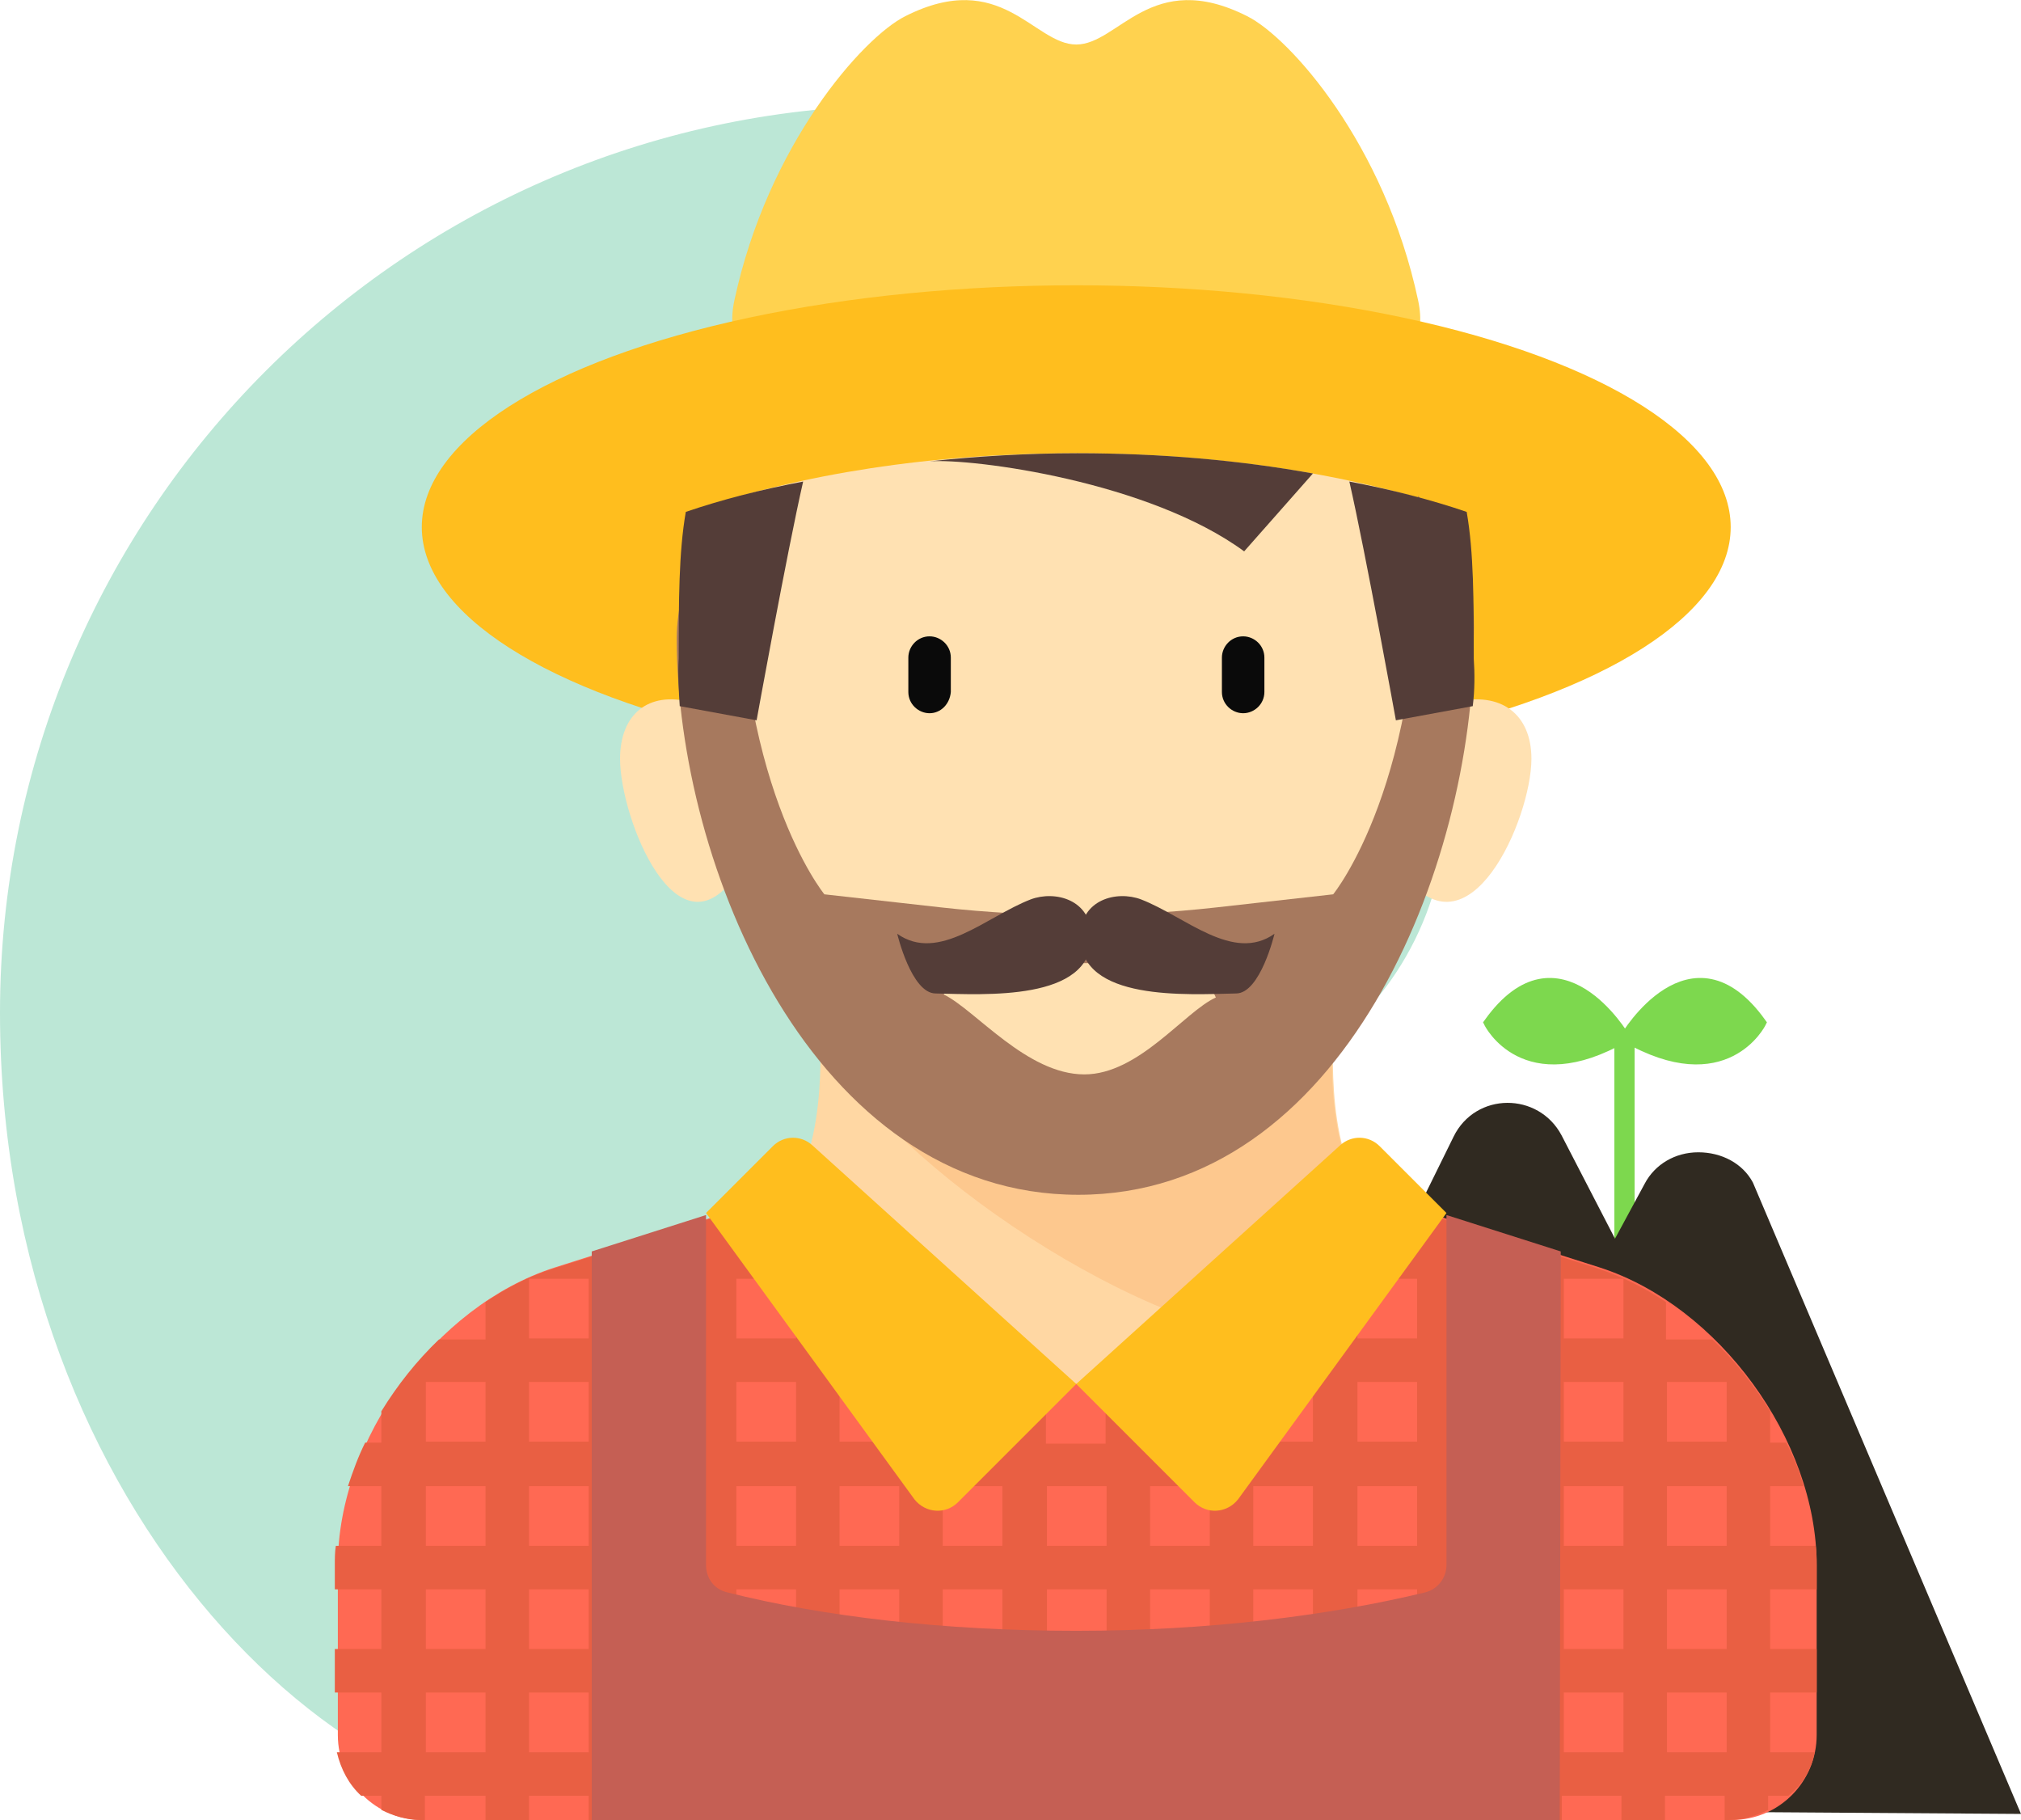 <?xml version="1.0" encoding="utf-8"?>
<!-- Generator: Adobe Illustrator 25.0.1, SVG Export Plug-In . SVG Version: 6.00 Build 0)  -->
<svg version="1.1" id="Capa_1" xmlns="http://www.w3.org/2000/svg" xmlns:xlink="http://www.w3.org/1999/xlink" x="0px" y="0px"
	 viewBox="0 0 199.8 179.9" style="enable-background:new 0 0 199.8 179.9;" xml:space="preserve">
<style type="text/css">
	.st0{fill:none;stroke:#7DD84E;stroke-miterlimit:10;}
	.st1{fill:#7DD84E;stroke:#7DD84E;stroke-miterlimit:10;}
	.st2{fill:#7DD84E;stroke:#7DD84E;stroke-width:2;stroke-miterlimit:10;}
	.st3{fill:#302A21;}
	.st4{fill:#BCE7D6;}
	.st5{fill:#302A21;stroke:#302A21;stroke-width:2;stroke-miterlimit:10;}
	.st6{fill:#FFD24F;}
	.st7{fill:#FFBE1E;}
	.st8{fill:#FFE1B2;}
	.st9{fill:#FFD7A3;}
	.st10{fill:#FDC88E;}
	.st11{fill:#FF6953;}
	.st12{fill:#E95F43;}
	.st13{fill:#A7795E;}
	.st14{fill:#543D38;}
	.st15{fill:#C55F54;}
	.st16{fill:#0A0A0A;}
</style>
<g>
	<g>
		<line class="st0" x1="160.7" y1="102.6" x2="160.7" y2="102.6"/>
		<line class="st0" x1="160.7" y1="102.6" x2="160.7" y2="102.6"/>
		<path class="st1" d="M160.7,124v-21.4v-0.1c0,0,6.5-11,13.4-1.4c0,0-3.5,7.1-13.4,1.4"/>
		<path class="st1" d="M160.6,124v-21.4v-0.1c0,0-6.5-11-13.4-1.4c0,0,3.5,7.1,13.4,1.4"/>
	</g>
	<line class="st2" x1="160.6" y1="103.1" x2="160.6" y2="124"/>
</g>
<path class="st3" d="M173.3,116.9c-1-1.9-3.1-3-5.4-3c-2.3,0-4.3,1.2-5.3,3.1l-12.8,23.7l-18,28.2l-7.1,9.9l75.1,0.5L173.3,116.9z"
	/>
<path class="st4" d="M89.7,10.4c43.6,0,48.1,25.5,53.1,65.4c1.2,10-2.6,20-10.3,26.6c-42.5,35.8,40.2,27.3,32.5,39.9
	c-15.8,25.8-71.3,36.8-103.7,36.8C35.3,183,0,149.7,0,100.1S40.2,10.4,89.7,10.4z"/>
<path class="st5" d="M131.7,139l12.9-26.2c1.8-3.7,7-3.7,8.9-0.1l13.6,26.3H131.7z"/>
<g>
	<g>
		<path class="st6" d="M140.2,29.7c-3.3-15.5-12.7-26-16.9-28.1c-9.5-4.8-12.7,2.8-16.9,2.8S99-3.2,89.5,1.6
			c-4.2,2.1-13.6,12.7-16.9,28.1c-3.3,15.5,33.8,2.8,33.8,2.8S143.5,45.2,140.2,29.7z"/>
	</g>
	<g>
		<ellipse class="st7" cx="106.4" cy="52.1" rx="64.7" ry="23.9"/>
	</g>
	<g>
		<path class="st8" d="M68.3,69.4c-4.2-1.1-7,1.2-7,5.6c0,5.9,5.7,20.2,11.6,11.3C78.9,77.3,68.3,69.4,68.3,69.4z"/>
	</g>
	<g>
		<path class="st8" d="M143.8,69.4c4.6-1.1,7.6,1.2,7.6,5.6c0,5.9-6.2,20.2-12.7,11.3S143.8,69.4,143.8,69.4z"/>
	</g>
	<g>
		<path class="st9" d="M75.5,120.6c6.3-4.1,5.6-16.1,5.6-18.9h50.7c0,2.8-0.8,14.9,5.5,18.9l-30.8,34.6L75.5,120.6z"/>
	</g>
	<g>
		<path class="st10" d="M126.1,132.6l11.1-12c-6.3-4.1-5.5-16.1-5.5-18.9H81.1C84.7,112.1,108.8,130,126.1,132.6z"/>
	</g>
	<g>
		<path class="st11" d="M171.2,179.9c4.7,0,8.4-3.8,8.4-8.4v-16.8c0-12.4-9.7-25.6-21.4-29.4l-17.6-5.6c-9.5,7.2-23,17.1-34.1,17.1
			s-24.7-9.9-34.1-17.1l-17.6,5.6c-11.8,3.8-21.4,17-21.4,29.4v16.8c0,4.7,3.8,8.4,8.4,8.4H171.2z"/>
	</g>
	<g>
		<path class="st12" d="M179.4,173.2h-4.4v-5.9h4.6V163h-4.6v-5.9h4.6v-2.4c0-0.6,0-1.3-0.1-1.9h-4.5v-5.9h3.3
			c-0.4-1.5-1-2.9-1.7-4.3h-1.6v-3.1c-1.6-2.6-3.5-5-5.7-7.1h-4.6v-3.7c-2.1-1.4-4.3-2.5-6.7-3.3l-10.1-3.2h-3.7v-1.2l-3.8-1.2
			c-0.2,0.1-0.3,0.2-0.5,0.4v2h-2.7c-2.4,1.8-4.9,3.6-7.5,5.3v4.9h-5.9v-1.2c-5,2.8-10.1,4.9-14.8,5.6h0.3v5.9h-5.9v-5.9h0.3
			c-4.8-0.6-9.9-2.8-14.8-5.6v1.2H83v-4.9c-2.6-1.8-5.2-3.6-7.5-5.3h-2.7v-2c-0.2-0.1-0.3-0.2-0.5-0.4l-3.8,1.2v1.2h-3.7l-10.1,3.2
			c-2.3,0.7-4.6,1.9-6.7,3.3v3.7h-4.6c-2.2,2.1-4.1,4.5-5.7,7.1v3.1h-1.6c-0.7,1.4-1.2,2.8-1.7,4.3h3.3v5.9h-4.5
			c-0.1,0.6-0.1,1.3-0.1,1.9v2.4h4.6v5.9h-4.6v4.3h4.6v5.9h-4.4c0.4,1.7,1.2,3.2,2.4,4.3h2v1.4c1.2,0.6,2.5,1,3.9,1h0.4v-2.4H48v2.4
			h4.3v-2.4h5.9v2.4h4.3v-2.4h5.9v2.4h4.3v-2.4h5.9v2.4H83v-2.4h5.9v2.4h4.3v-2.4h5.9v2.4h4.3v-2.4h5.9v2.4h4.3v-2.4h5.9v2.4h4.3
			v-2.4h5.9v2.4h4.3v-2.4h5.9v2.4h4.3v-2.4h5.9v2.4h4.3v-2.4h5.9v2.4h4.3v-2.4h5.9v2.4h0.4c1.4,0,2.7-0.4,3.9-1v-1.4h2
			C178.2,176.4,179.1,174.9,179.4,173.2z M48,173.2h-5.9v-5.9H48V173.2z M48,163h-5.9v-5.9H48V163z M48,152.8h-5.9v-5.9H48V152.8z
			 M48,142.5h-5.9v-5.9H48V142.5z M58.2,173.2h-5.9v-5.9h5.9V173.2z M58.2,163h-5.9v-5.9h5.9V163z M58.2,152.8h-5.9v-5.9h5.9V152.8z
			 M58.2,142.5h-5.9v-5.9h5.9V142.5z M58.2,132.3h-5.9v-5.9h5.9V132.3z M68.5,173.2h-5.9v-5.9h5.9V173.2z M68.5,163h-5.9v-5.9h5.9
			V163z M68.5,152.8h-5.9v-5.9h5.9V152.8z M68.5,142.5h-5.9v-5.9h5.9V142.5z M68.5,132.3h-5.9v-5.9h5.9V132.3z M78.7,173.2h-5.9
			v-5.9h5.9V173.2z M78.7,163h-5.9v-5.9h5.9V163z M78.7,152.8h-5.9v-5.9h5.9V152.8z M78.7,142.5h-5.9v-5.9h5.9V142.5z M78.7,132.3
			h-5.9v-5.9h5.9V132.3z M88.9,173.2H83v-5.9h5.9V173.2z M88.9,163H83v-5.9h5.9V163z M88.9,152.8H83v-5.9h5.9V152.8z M88.9,142.5H83
			v-5.9h5.9V142.5z M99.1,173.2h-5.9v-5.9h5.9L99.1,173.2L99.1,173.2z M99.1,163h-5.9v-5.9h5.9L99.1,163L99.1,163z M99.1,152.8h-5.9
			v-5.9h5.9L99.1,152.8L99.1,152.8z M99.1,142.5h-5.9v-5.9h5.9L99.1,142.5L99.1,142.5z M109.4,173.2h-5.9v-5.9h5.9V173.2z
			 M109.4,163h-5.9v-5.9h5.9V163z M109.4,152.8h-5.9v-5.9h5.9V152.8z M119.6,173.2h-5.9v-5.9h5.9V173.2z M119.6,163h-5.9v-5.9h5.9
			V163z M119.6,152.8h-5.9v-5.9h5.9V152.8z M119.6,142.5h-5.9v-5.9h5.9V142.5z M129.8,173.2h-5.9v-5.9h5.9V173.2z M129.8,163h-5.9
			v-5.9h5.9V163z M129.8,152.8h-5.9v-5.9h5.9V152.8z M129.8,142.5h-5.9v-5.9h5.9V142.5z M140.1,173.2h-5.9v-5.9h5.9V173.2z
			 M140.1,163h-5.9v-5.9h5.9V163z M140.1,152.8h-5.9v-5.9h5.9V152.8z M140.1,142.5h-5.9v-5.9h5.9V142.5z M140.1,132.3h-5.9v-5.9h5.9
			V132.3z M150.3,173.2h-5.9v-5.9h5.9V173.2z M150.3,163h-5.9v-5.9h5.9V163z M150.3,152.8h-5.9v-5.9h5.9V152.8z M150.3,142.5h-5.9
			v-5.9h5.9V142.5z M150.3,132.3h-5.9v-5.9h5.9V132.3z M160.5,173.2h-5.9v-5.9h5.9V173.2z M160.5,163h-5.9v-5.9h5.9V163z
			 M160.5,152.8h-5.9v-5.9h5.9V152.8z M160.5,142.5h-5.9v-5.9h5.9V142.5z M160.5,132.3h-5.9v-5.9h5.9V132.3z M170.7,173.2h-5.9v-5.9
			h5.9V173.2z M170.7,163h-5.9v-5.9h5.9V163z M170.7,152.8h-5.9v-5.9h5.9V152.8z M170.7,142.5h-5.9v-5.9h5.9V142.5z"/>
	</g>
	<g>
		<path class="st7" d="M106.4,136.8l-11.7,11.7c-1.2,1.2-3.2,1.1-4.3-0.3l-20.6-28.3l6.6-6.6c1.1-1.1,2.8-1.1,3.9-0.1L106.4,136.8z"
			/>
	</g>
	<g>
		<path class="st7" d="M106.4,136.8l11.7,11.7c1.2,1.2,3.2,1.1,4.3-0.3l20.6-28.3l-6.6-6.6c-1.1-1.1-2.8-1.1-3.9-0.1L106.4,136.8z"
			/>
	</g>
	<g>
		<path class="st8" d="M68.8,50.4c-0.7,4-0.7,8.8-0.7,14.5c0,22.5,12.6,50.7,38.3,50.7s38.3-28.1,38.3-50.7c0-5.7,0-10.5-0.7-14.5
			c-10.3-3.5-23.4-5.6-37.7-5.6S79.1,46.9,68.8,50.4z"/>
	</g>
	<g>
		<path class="st13" d="M144.9,54.9c-2.3-2.9-4.7-5.9-4.7-5.9v2.8c0.7,25.5-8.4,36.6-8.4,36.6l-11.6,1.3c-9,1-18.1,1-27.1,0
			l-11.6-1.3c0,0-9.1-11.1-8.4-36.6v-2.8c0,0-2.4,3-4.7,5.9c-0.6,2.5-1.5,5.2-1.5,8.2c0,22.5,13.5,55,39.7,55s39.1-32.5,39.1-55
			C145.8,60.2,145.5,57.4,144.9,54.9z M98.3,95.2h16.8c2.3,0,4.3,1.4,5.1,3.4c-3.1,1.4-7.6,7.6-13,7.6c-5.7,0-10.8-6.4-13.9-7.9
			C94.3,96.5,96.1,95.2,98.3,95.2z"/>
	</g>
	<g>
		<path class="st14" d="M107.9,92.6c0-3.7-3.6-4.6-6-3.7c-4.4,1.7-9.1,6.3-13.2,3.4c0,0,1.4,5.9,3.8,5.9
			C97.3,98.3,107.9,99,107.9,92.6z"/>
	</g>
	<g>
		<path class="st14" d="M106.8,92.6c0-3.7,3.6-4.6,6-3.7c4.4,1.7,9.1,6.3,13.2,3.4c0,0-1.4,5.9-3.8,5.9
			C117.4,98.3,106.8,99,106.8,92.6z"/>
	</g>
	<g>
		<path class="st15" d="M154.3,123.7l-11.3-3.6v34.6c0,1.3-0.9,2.4-2.1,2.7c-9.5,2.3-21.5,3.8-34.5,3.8s-25-1.4-34.5-3.8
			c-1.3-0.3-2.1-1.4-2.1-2.7v-34.6l-11.3,3.6v56.2h95.7L154.3,123.7L154.3,123.7z"/>
	</g>
	<g>
		<path class="st14" d="M67.2,69.8l7.6,1.4c0,0,3-16.6,4.6-23.6c-4.2,0.8-8.1,1.8-11.6,3c-0.7,4-0.7,8.8-0.7,14.5
			C67,66.6,67.1,68.2,67.2,69.8z"/>
	</g>
	<g>
		<path class="st14" d="M145.6,69.8l-7.6,1.4c0,0-3-16.6-4.6-23.6c4.2,0.8,8.1,1.8,11.6,3c0.7,4,0.7,8.8,0.7,14.5
			C145.8,66.6,145.8,68.2,145.6,69.8z"/>
	</g>
	<g>
		<path class="st14" d="M123,54.5l6.8-7.7c-7.2-1.3-15-2-23.3-2c-5,0-9.9,0.3-14.6,0.8C96.3,45.3,113.6,47.6,123,54.5z"/>
	</g>
</g>
<path class="st16" d="M122.9,70.5c-1.1,0-2.1-0.9-2.1-2.1v-3.4c0-1.1,0.9-2.1,2.1-2.1c1.1,0,2.1,0.9,2.1,2.1v3.4
	C125,69.6,124,70.5,122.9,70.5z"/>
<path class="st16" d="M91.9,70.5c-1.1,0-2.1-0.9-2.1-2.1v-3.4c0-1.1,0.9-2.1,2.1-2.1c1.1,0,2.1,0.9,2.1,2.1v3.4
	C93.9,69.6,93,70.5,91.9,70.5z"/>
</svg>
